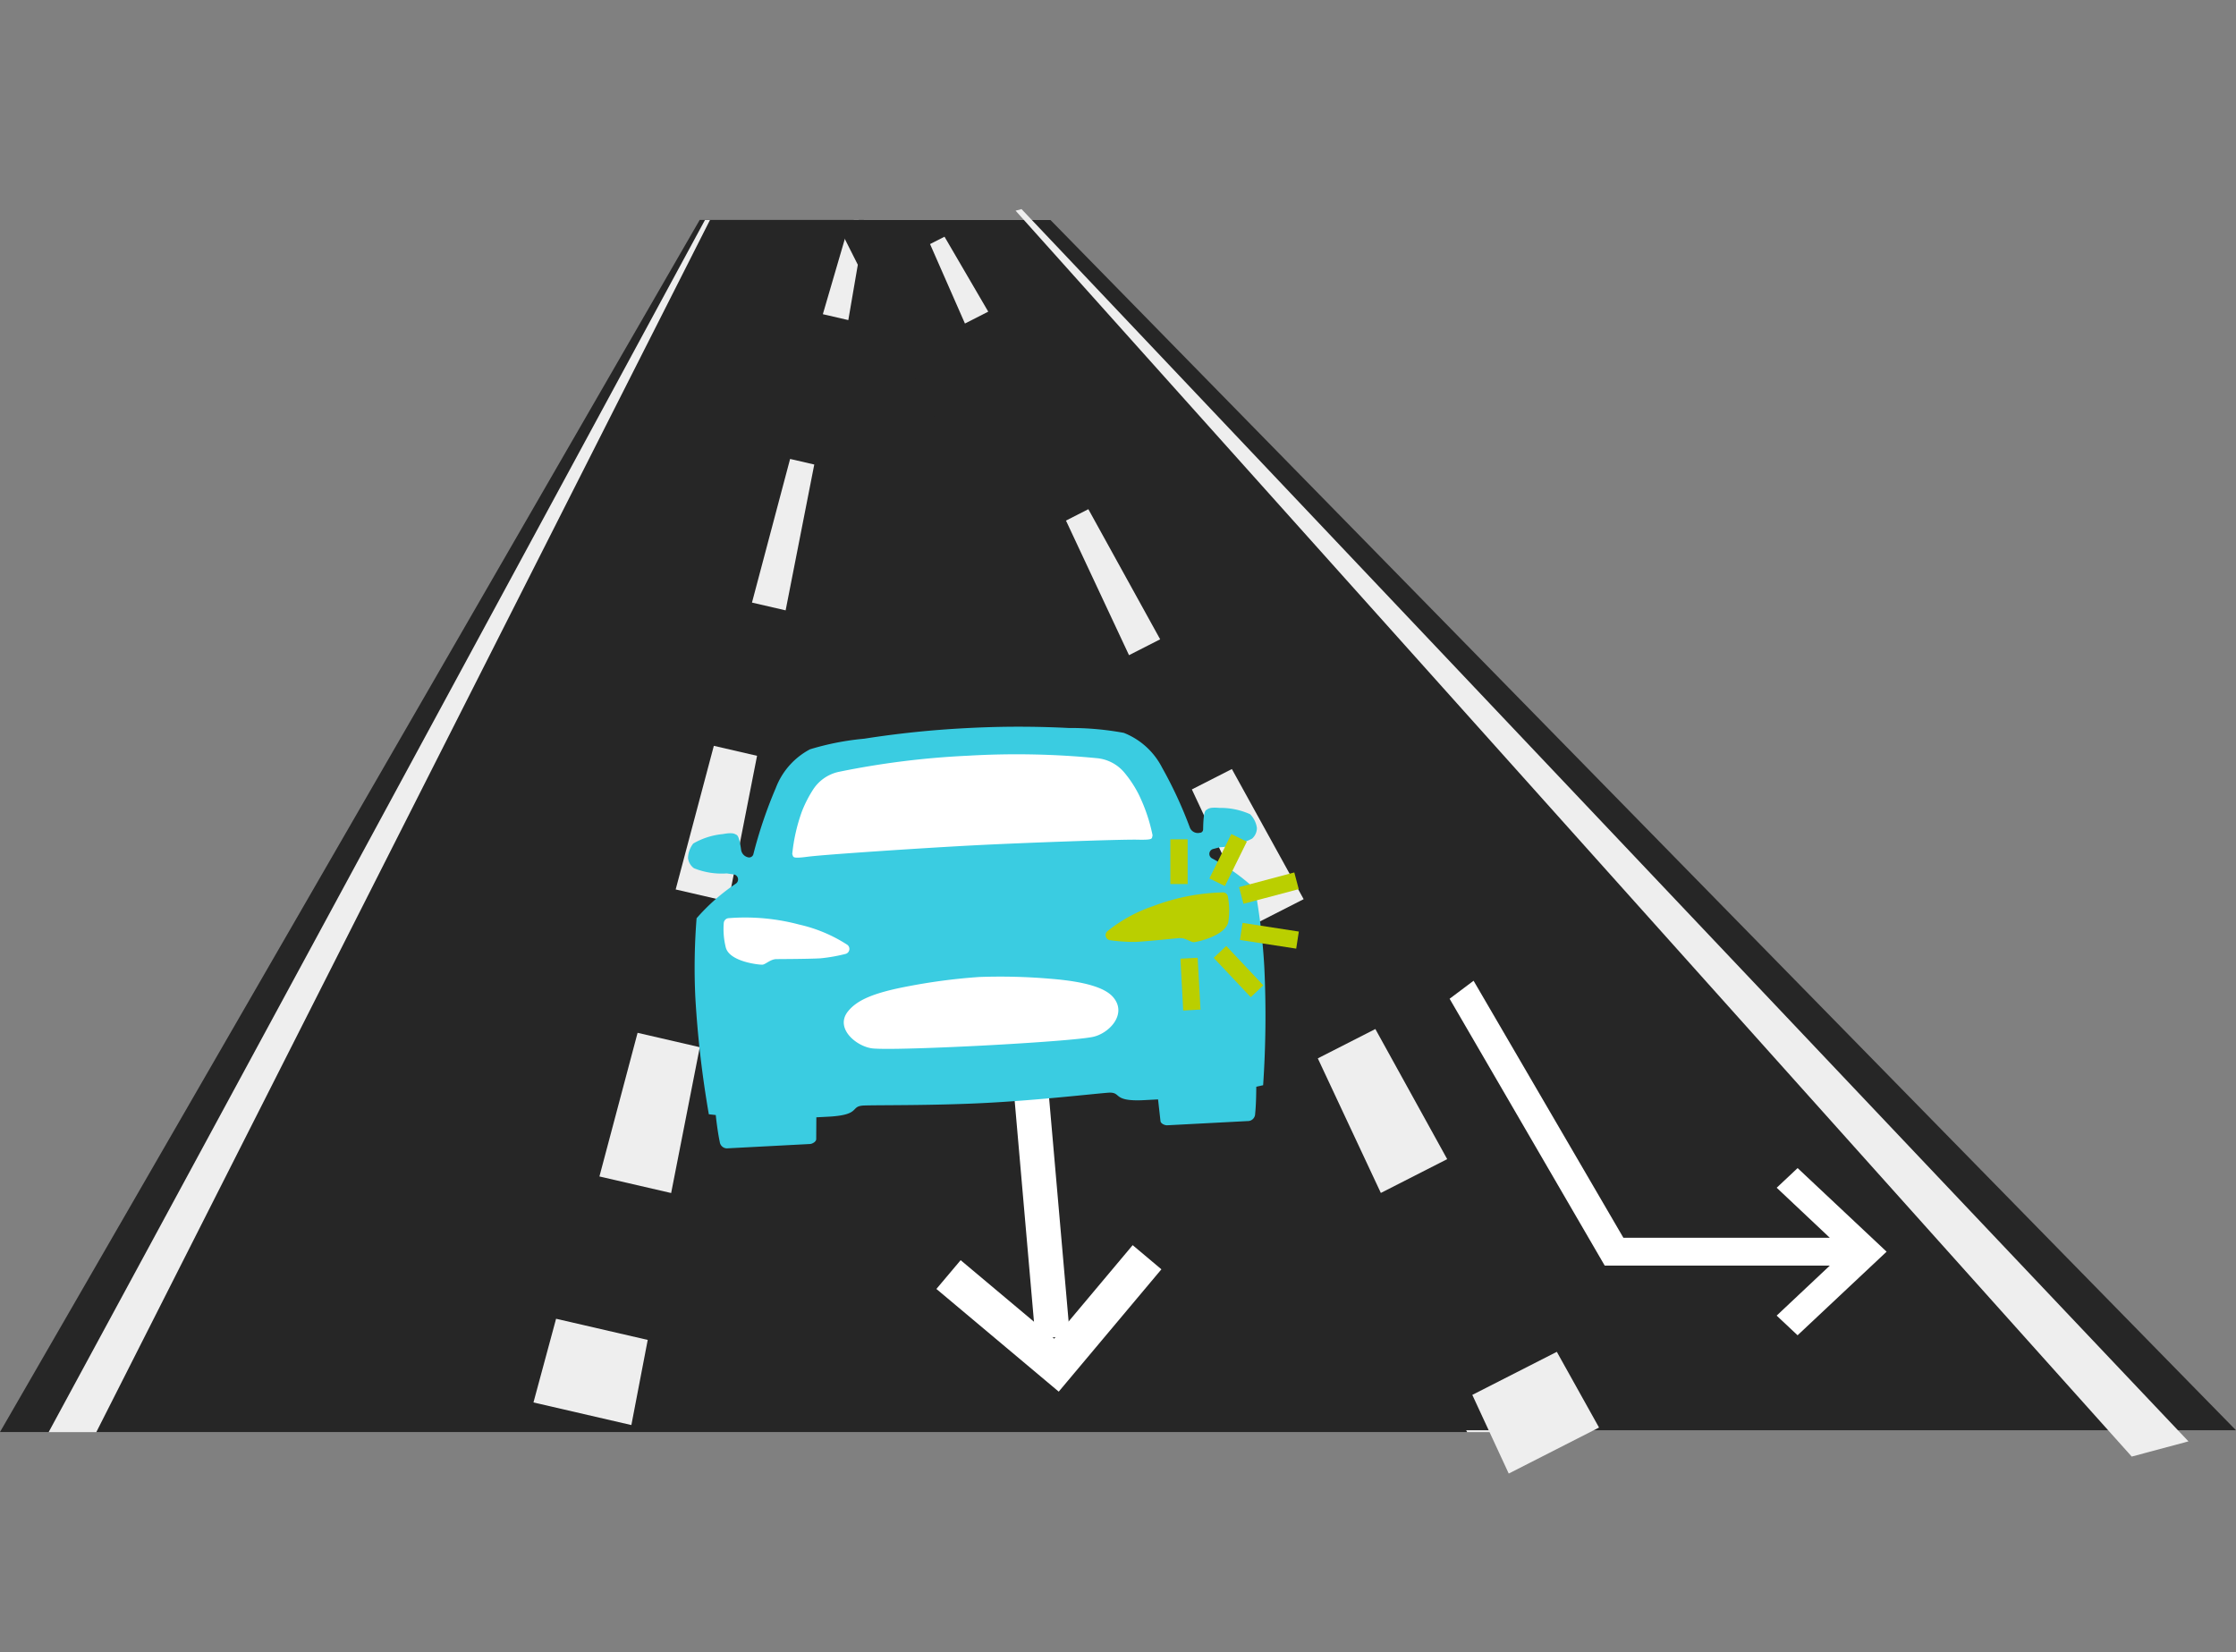 <svg xmlns="http://www.w3.org/2000/svg" width="64.732" height="47.83" viewBox="0 0 64.732 47.83"><rect x="0" y="0" width="64.732" height="47.83" fill="#808080" stroke="none"/><g id="wrong-road-lane-but-right-side-of-road" transform="translate(0)"><g id="Group_261" data-name="Group 261" transform="translate(0 0)"><g id="Group_260" data-name="Group 260" transform="translate(0 0)"><g id="Group_254" data-name="Group 254" transform="translate(0 6.37)"><g id="Group_184" data-name="Group 184"><path id="Path_2242" data-name="Path 2242" d="M-404.1,748.4h-4.751l-20.256,35.089h45.263Z" transform="translate(429.107 -748.403)" fill="#262626"/></g><g id="Group_191" data-name="Group 191" transform="translate(1.408)"><g id="Group_189" data-name="Group 189"><path id="Path_2246" data-name="Path 2246" d="M-420.337,783.492h-1.38l19-35.089h.145Z" transform="translate(421.717 -748.403)" fill="#eee"/></g><g id="Group_190" data-name="Group 190" transform="translate(23.306)"><path id="Path_2247" data-name="Path 2247" d="M-280.272,783.492h-1.38L-299.412,748.4h.145Z" transform="translate(299.412 -748.403)" fill="#eee"/></g></g><g id="Group_255" data-name="Group 255" transform="translate(23.337 0.04) rotate(13)"><g id="Group_185" data-name="Group 185" transform="translate(0 32.581)"><path id="Path_2243" data-name="Path 2243" d="M2.909,2.508H0Q.047,1.254.093,0H2.816Z" transform="translate(0 0)" fill="#eee"/></g><g id="Group_186" data-name="Group 186" transform="translate(0.389 6.804)"><path id="Path_2244" data-name="Path 2244" d="M2.131,21.481H0q.071-2.148.141-4.3H1.989Q2.06,19.333,2.131,21.481Zm-.283-8.592H.282q.071-2.148.141-4.3H1.707Q1.778,10.741,1.848,12.889ZM1.566,4.3h-1Q.636,2.148.706,0h.718Q1.495,2.148,1.566,4.3Z" transform="translate(0 0)" fill="#eee"/></g><g id="Group_187" data-name="Group 187" transform="translate(1.076 0)"><path id="Path_2245" data-name="Path 2245" d="M.757,2.508H0L.144,0H.614Q.686,1.254.757,2.508Z" transform="translate(0 0)" fill="#eee"/></g></g></g><path id="Path_2318" data-name="Path 2318" d="M1303.187-139h6.231l34.32,35.035h-22.88Z" transform="translate(-1279.006 145.37)" fill="#262626"/><g id="Group_256" data-name="Group 256" transform="matrix(0.891, -0.454, 0.454, 0.891, 25.827, 7.625)"><g id="Group_185-2" data-name="Group 185" transform="translate(0 36.811)"><path id="Path_2243-2" data-name="Path 2243" d="M2.934,2.508H0Q.047,1.254.094,0H2.84Z" transform="translate(0 0)" fill="#eee"/></g><g id="Group_186-2" data-name="Group 186" transform="translate(0.389 8.919)"><path id="Path_2244-2" data-name="Path 2244" d="M2.156,21.481H0q.071-2.148.143-4.3h1.87Q2.085,19.333,2.156,21.481ZM1.87,12.889H.286q.071-2.148.143-4.3h1.3Q1.8,10.741,1.87,12.889ZM1.584,4.3H.572Q.643,2.148.715,0h.727Q1.513,2.148,1.584,4.3Z" transform="translate(0 0)" fill="#eee"/></g><g id="Group_187-2" data-name="Group 187" transform="translate(1.088 0)"><path id="Path_2245-2" data-name="Path 2245" d="M.757,2.508H0L.144,0H.614Q.686,1.254.757,2.508Z" transform="translate(0 0)" fill="#eee"/></g></g><g id="keyboard_return-24px" transform="translate(55.58 38.993) rotate(180)"><path id="Path_2255" data-name="Path 2255" d="M0,9.679H10.569V0H0Z" transform="translate(0 0)" fill="none"/><path id="Path_2256" data-name="Path 2256" d="M11.957,10.263,7.62,2.823H1.645L3.182,4.271l-.606.569L0,2.42,2.577,0l.606.569L1.645,2.016H8.16l4.491,7.726Z" transform="translate(0.963 0.338)" fill="#fff"/></g><g id="Group_258" data-name="Group 258" transform="matrix(-0.996, 0.087, -0.087, -0.996, 33.908, 40.002)"><path id="Path_2273" data-name="Path 2273" d="M0,0V11.5" transform="translate(3.309 1.58)" fill="none" stroke="#fff" stroke-width="1"/><path id="Path_2274" data-name="Path 2274" d="M4.039,5.772l-2.5-2.5,2.5-2.5L3.27,0,0,3.27l3.27,3.27Z" transform="translate(6.541 0) rotate(90)" fill="#fff"/></g><path id="Path_2319" data-name="Path 2319" d="M21.867,43.2h1.7L.178,0H0Z" transform="matrix(0.966, -0.259, 0.259, 0.966, 29.401, 6.099)" fill="#eee"/><g id="Group_259" data-name="Group 259" transform="translate(19.744 20.647)"><path id="Path_2321" data-name="Path 2321" d="M1329.38-145.009l-2.3,1.226,1.726.8,2.977-.3.15-1.526-.751-.8Z" transform="translate(-1315.842 150.21)" fill="#bacf00"/><path id="Path_2320" data-name="Path 2320" d="M1324.6-147.459l-1.176.6-2.252,3.878-.7.951,1.026,1.626,2.2,1.626,3.7.851s5.479-.4,5.529-.525.476-2.477.476-2.477a35.441,35.441,0,0,0-3.6-1c-.575-.025-4.553-.55-4.553-.55l-.876-1.676s4.553.15,4.678.15,4.228-.15,4.228-.15l.8-.9-.8-1.976-2.527-.951Z" transform="translate(-1319.816 148.783)" fill="#fff"/><path id="_ionicons_svg_logo-model-s" d="M15.147,4.137a.147.147,0,0,1,.048-.269l.2-.041a2.2,2.2,0,0,0,.942-.2.414.414,0,0,0,.155-.3.7.7,0,0,0-.177-.409,2.09,2.09,0,0,0-.872-.228c-.283-.037-.32,0-.394.044s-.1.35-.114.552a.1.1,0,0,1-.077.092l-.015,0a.25.25,0,0,1-.287-.158,12.208,12.208,0,0,0-.714-1.782A2.115,2.115,0,0,0,12.787.375,8.533,8.533,0,0,0,11.2.151,28.212,28.212,0,0,0,8.242,0,28.317,28.317,0,0,0,5.275.151,7.8,7.8,0,0,0,3.692.375,2.115,2.115,0,0,0,2.643,1.443a13.053,13.053,0,0,0-.751,1.888.127.127,0,0,1-.14.077.262.262,0,0,1-.206-.239c-.015-.184-.044-.394-.107-.431s-.11-.081-.394-.044a2.107,2.107,0,0,0-.872.228A.715.715,0,0,0,0,3.331a.421.421,0,0,0,.155.306,2.132,2.132,0,0,0,.942.2l.2.04a.147.147,0,0,1,.048.269,5.792,5.792,0,0,0-1.189.942A18.135,18.135,0,0,0,0,7.373a29.735,29.735,0,0,0,.213,3.4l.2.033c0,.044.026.482.074.78a.212.212,0,0,0,.228.2H3.092c.07,0,.188-.059.188-.136l.037-.626c.265,0,.118,0,.4,0,.913-.011.574-.276,1-.269s2.024.11,3.534.11,3.118-.1,3.534-.11.085.261,1,.269c.283,0,.173,0,.438,0l.037.626c0,.077.118.136.188.136H15.78a.212.212,0,0,0,.228-.2c.048-.3.07-.732.074-.78l.2-.033a29.65,29.65,0,0,0,.213-3.4,18.059,18.059,0,0,0-.151-2.286A5.818,5.818,0,0,0,15.147,4.137ZM3.361,2.164a3.491,3.491,0,0,1,.368-.633,1.178,1.178,0,0,1,.758-.46A24.1,24.1,0,0,1,8.238.8a24.1,24.1,0,0,1,3.751.269,1.178,1.178,0,0,1,.758.46,3.318,3.318,0,0,1,.372.633,4.932,4.932,0,0,1,.346,1.222c-.037.092.037.136-.449.1S9.681,3.4,8.242,3.4s-4.3.04-4.774.077-.416-.007-.449-.1A5.1,5.1,0,0,1,3.361,2.164Zm.309,4.27c-.364,0-1.1-.037-1.27-.044s-.324.14-.412.14S1.049,6.4.957,5.981a2.2,2.2,0,0,1-.022-.718.153.153,0,0,1,.14-.129,6.074,6.074,0,0,1,2.036.291,4.294,4.294,0,0,1,1.358.655.149.149,0,0,1-.063.265A4.826,4.826,0,0,1,3.67,6.434Zm7.745,2.687c-.467.063-2.153.081-3.173.081s-2.705-.018-3.173-.081-1.1-.637-.677-1.112c.28-.313.766-.5,1.8-.637a17.007,17.007,0,0,1,2.047-.158,17.006,17.006,0,0,1,2.047.158c1.034.136,1.59.353,1.8.637C12.467,8.518,11.9,9.055,11.414,9.121Zm4.112-3.136c-.092.412-.942.548-1.031.548s-.239-.144-.412-.14-.906.044-1.27.044a4.935,4.935,0,0,1-.736-.088.148.148,0,0,1-.063-.265,4.292,4.292,0,0,1,1.358-.655,6.062,6.062,0,0,1,2.036-.291.143.143,0,0,1,.14.129A2.2,2.2,0,0,1,15.526,5.985Z" transform="translate(0 0.863) rotate(-3)" fill="#3acce1"/><path id="Path_2322" data-name="Path 2322" d="M1329.078-144.659v-1.294" transform="translate(-1314.69 149.604)" fill="none" stroke="#bacf00" stroke-width="0.5"/><path id="Path_2323" data-name="Path 2323" d="M1330.172-145.028l1.6-.425" transform="translate(-1313.982 150.304)" fill="none" stroke="#bacf00" stroke-width="0.5"/><path id="Path_2324" data-name="Path 2324" d="M1329.139-144.709l.634-1.285" transform="translate(-1313.646 149.602)" fill="none" stroke="#bacf00" stroke-width="0.5"/><path id="Path_2325" data-name="Path 2325" d="M1330.172-145.045l1.629.251" transform="translate(-1313.982 151.362)" fill="none" stroke="#bacf00" stroke-width="0.5"/><path id="Path_2326" data-name="Path 2326" d="M1330.58-145.476l1.073,1.139" transform="translate(-1315.006 152.386)" fill="none" stroke="#bacf00" stroke-width="0.5"/><path id="Path_2327" data-name="Path 2327" d="M1330.721-145.3l.081,1.5" transform="translate(-1316.042 152.393)" fill="none" stroke="#bacf00" stroke-width="0.5"/></g></g></g></g></svg>